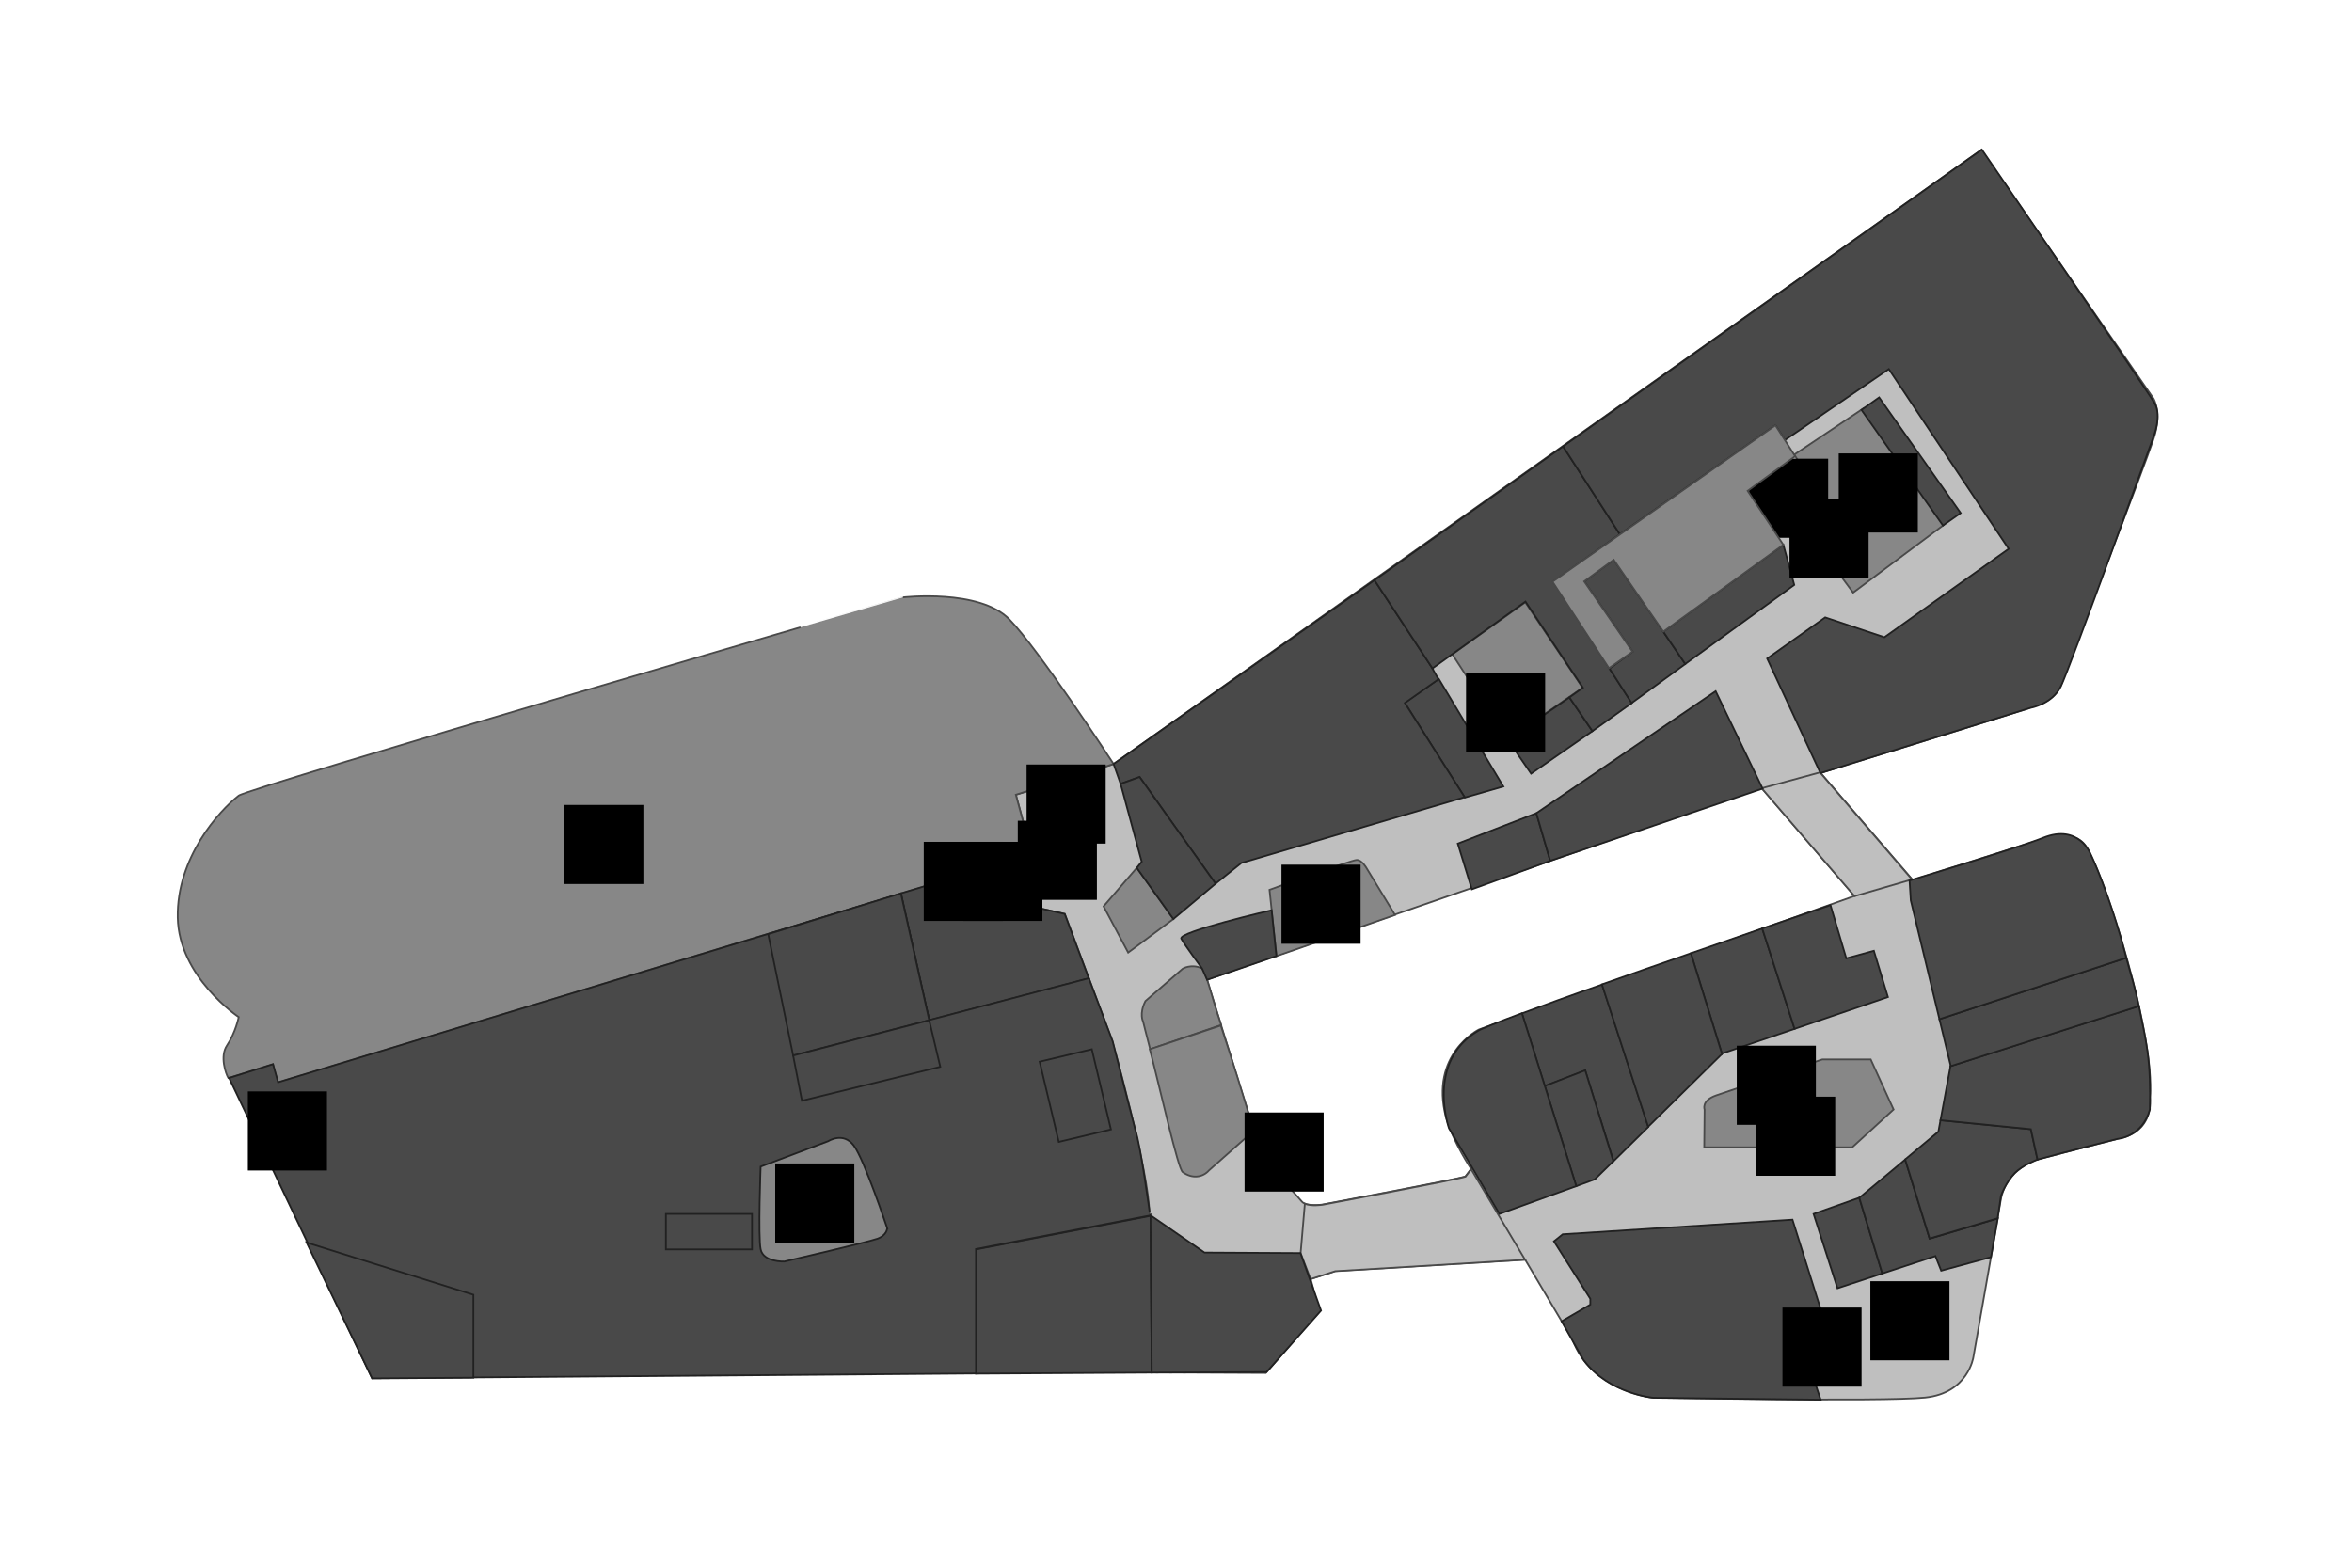 <?xml version="1.0" encoding="utf-8"?>
<!-- Generator: Adobe Illustrator 19.2.0, SVG Export Plug-In . SVG Version: 6.00 Build 0)  -->
<svg version="1.1" id="Layer_1" xmlns="http://www.w3.org/2000/svg" xmlns:xlink="http://www.w3.org/1999/xlink" x="0px" y="0px"
	 viewBox="0 0 1338 892" style="enable-background:new 0 0 1338 892;" xml:space="preserve">
<style type="text/css">
	.st0{fill:#BFBFBF;stroke:#494949;stroke-miterlimit:10;}
	.st1{fill:#878787;stroke:#494949;stroke-miterlimit:10;}
	.st2{fill:#878787;}
	.st3{fill:#494949;stroke:#212121;stroke-miterlimit:10;}
</style>
<g id="background">
</g>
<g id="etc">
	<path class="st0" d="M1174.1,384.8c0,0,46-120,51-135s0-23,0-23l-98-141.5L633.5,434.7l0,0l-55.6,17.5l9.1,33.6l-5.8,1.9l8.8,28.8
		l15.7,3.5l27,72.1c0,0,21.3,75.6,21.1,98.3c-0.2,14.2,1.2,90.5,1.2,90.5l65.1,0.3l30.5-35l-5-18.5l14-4.5l108-6.5l27,45.5
		c10.5,29,45,33,45,33s131,2.5,155.5,0s27.5-23,27.5-23s12.5-70.5,15.5-89s21-23.5,21-23.5l46.5-12c0,0,19-2,17.5-23.5
		c3-35-25-123.5-35.5-141c-5.5-12-23.5-6.5-23.5-6.5l-76,24l-52.5-61c0,0,113-34.5,125-39S1174.1,384.8,1174.1,384.8z M1055,509.8
		l-213.7,76c0,0-28.2,14-18.7,50c4.4,14.7,14.3,29.3,14.3,29.3l-3.3,4.3c-4,1.5-81.3,16-81.3,16s-9.2,1.3-11.7-1.7s-9-10-9-10
		l15.3-10.3l-17.3-28l-16,9l-27-87L1002,448.2L1055,509.8z"/>
	<path class="st1" d="M155.3,605.6L155.3,605.6L158,616l429-130.2l-9.1-33.6l0,0l0,0l55.6-17.5c-2.9-4.4-42.9-65.5-59.3-82.3
		c-17-17.5-60.5-12.5-60.5-12.5S141.4,448.3,135.8,452.7c-11.2,8.7-35.3,35.3-34.7,69.3s34.7,56.7,34.7,56.7s-1.7,8.7-6.7,16.2
		c-4.1,6.1-0.7,16,0.8,18.5L155.3,605.6L155.3,605.6z"/>
	<path class="st1" d="M969.7,631.3c0,0-2-5,6.5-8s60.5-20.5,60.5-20.5h27.5l13,28.5l-23.5,21.5h-84.2L969.7,631.3z"/>
	<path class="st1" d="M722.2,506.3l4,37.7l67.4-23.4l-16.3-26.8c0,0-2.5-4.5-5.5-4.5S722.2,506.3,722.2,506.3z"/>
	<path id="_x3C_Path_x3E_" class="st1" d="M683.8,551c-6.2-2.8-11,0.2-11,0.2l-21.2,18.4c-3.7,7.3-1.3,11.7-1.3,11.7s1.6,6.5,4,15.7
		l40.4-13.8C689,566.4,685.8,551.9,683.8,551z"/>
	<polygon class="st1" points="1020.7,258.7 1060.3,232.2 1105.7,298.7 1054.2,337.2 1045.7,325.7 1058.3,316.2 	"/>
	<polygon class="st1" points="826.2,372.3 857.7,420.8 900.3,391.3 867.7,342.7 	"/>
	<path class="st0" d="M745.6,727.8l14-4.5l108-6.5l-30.7-51.5l-3.2,4.2c-4,1.5-81.3,16-81.3,16s-6.6,1-10.1-0.6l-2.4,28.1l5.8,15.1
		L745.6,727.8z"/>
	<path class="st0" d="M1035.6,439.8c0,0,4.4-1.3,11.5-3.5l0,0l-44.9,12.2l52.8,61.4l32.7-9.5L1035.6,439.8z"/>
	<path id="q-space-2f" class="st1" d="M654.1,597c6.3,24.1,16,68,18.7,69.9c5.5,4,11.5,3,15-1l25.5-22.6
		c-8.8-28.5-9.6-31.7-18.8-59.8L654.1,597z"/>
	<path class="st2" d="M432.7,663.8l38.5-14.5c0,0,8.5-5.5,14.5,2.5s19,47,19,47s0,4-5.5,6s-53,13-53,13s-12,0.5-13.5-7
		S432.7,663.8,432.7,663.8z"/>
	<polygon id="q2b-3" class="st1" points="627.8,515.7 641.8,542 667.5,522.9 646.7,493.8 	"/>
</g>
<g id="rooms">
	<polygon id="q2c-1" class="st3" points="619.4,556.7 605.7,520 590.1,516.5 581.2,487.7 512.5,508.3 528.6,580.5 	"/>
	<polygon id="q2c-3" class="st3" points="555.2,781.6 655.2,781 654.5,691.8 555.2,710.9 	"/>
	<path id="qurator" class="st3" d="M645.7,642.3c-0.3-0.8-12.7-49.7-12.7-49.7l-13.6-36l-90.8,23.8l-16.1-71.9L158.2,615.8
		l-2.9-10.3l-25.1,7.9c0.3,0.5,0.3,0.3,0.3,0.3l81.2,170.5l343.5-2.7v-70.8l99.1-19.1C654.2,691.8,649.2,652.7,645.7,642.3z
		 M499.2,704.8c-5.5,2-53,13-53,13s-12,0.5-13.5-7s0-47,0-47l38.5-14.5c0,0,8.5-5.5,14.5,2.5s19,47,19,47S504.7,702.8,499.2,704.8z"
		/>
	<polygon id="q2c-2" class="st3" points="654.5,691.5 685.2,712.7 739.8,713 751.5,745.7 720.5,780.7 655.2,781 	"/>
	<polygon id="q2b-6" class="st3" points="833.3,453.8 855.2,447.5 818.5,386.3 799.1,399.8 	"/>
	<polygon id="q2b-5" class="st3" points="633.5,434.7 637.5,446 648.3,442.1 691.5,502.8 706.2,491 833.2,453.6 799.2,400 
		818.3,386.5 814.8,380.3 814.9,380.3 781.9,330.1 	"/>
	<polygon id="q2b-7" class="st3" points="857.8,421 871,440.2 905.9,416 892.8,396.8 	"/>
	<polygon id="scarlet-platinum-lounge" class="st3" points="883.5,331 921.5,304 889.2,254 781.9,330.1 814.9,380.3 867.8,342.3 
		900.5,391.3 892.8,396.8 905.9,416 928.3,400 915.6,380.4 	"/>
	<polygon id="q2b-2b" class="st3" points="837.3,506 829.3,480 874,462.7 881.9,489.8 	"/>
	<polygon id="q2b-2a" class="st3" points="881.9,489.8 874,462.7 976,393.3 1002.7,448.7 	"/>
	<path id="q2b-1" class="st3" d="M1005.3,374.7l30.3,65.2l119.7-37.2c0,0,12-2,17-12s52.7-142,52.7-142s5-12,0.7-19.3
		c-5.4-9.1-98.3-144.3-98.3-144.3L889.2,254l32.3,50l88.5-62l5.4,8.4l59.1-40.4l68.2,102.3l-70.7,50.3l-33.7-11.3L1005.3,374.7z"/>
	<path id="q2a-12" class="st3" d="M961.9,542.4l17.7,57.3l0.4-0.4l40.9-13.9l-18.4-57.1C990.5,532.5,976.5,537.3,961.9,542.4z"/>
	<path id="q2a-13" class="st3" d="M1066,541l-15.7,4.3l-9-30.3c0,0-15.9,5.4-38.8,13.3l18.4,57.1l53.1-18.1L1066,541z"/>
	<path id="q2a-10" class="st3" d="M865.8,576.6l13,41.4l23-8.9l16.1,51.6l19.8-19.5l-26.3-81C894.1,566.2,878.2,572,865.8,576.6z"/>
	<path id="q2a-11" class="st3" d="M961.9,542.4c-16.7,5.8-34.2,11.9-50.6,17.7l26.3,81l42-41.4L961.9,542.4z"/>
	<polygon id="q2a-9" class="st3" points="878.8,617.9 896.7,674.9 907.3,671 917.8,660.7 901.8,609 	"/>
	<path id="q2a-8" class="st3" d="M878.8,617.9l-13-41.4c-13.6,5.1-23,8.8-25.1,10.1C811,604.3,824.3,642,824.3,642l28.7,48.7
		l43.7-15.8L878.8,617.9L878.8,617.9z"/>
	<rect id="q2c-5" x="378.8" y="690.7" class="st3" width="49" height="20.2"/>
	<polygon id="q2c-6" class="st3" points="528.6,580.5 451.2,600.6 437,531.5 512.5,508.3 	"/>
	<polygon id="q2c-7" class="st3" points="456.2,626.3 534.9,607 528.6,580.5 451.2,600.6 	"/>
	
		<rect id="q2c-8" x="596.2" y="599.9" transform="matrix(0.973 -0.232 0.232 0.973 -127.846 158.705)" class="st3" width="30.5" height="46.9"/>
	<polygon id="q2a-6" class="st3" points="1031.7,690.7 1045.3,733 1070.8,724.6 1057.7,681.5 	"/>
	<polygon id="q2a-5" class="st3" points="1097.7,704.8 1083.8,659.8 1058,681.3 1057.7,681.5 1070.8,724.6 1101,714.7 1104.3,723 
		1132.6,715.3 1136.5,693.3 	"/>
	<path id="q2a-4" class="st3" d="M1159.1,659.8l-3.8-17.3l-51.4-5.1l-1.2,6.5l-18.9,15.8l13.9,45l38.7-11.5l1.9-12.8
		c0,0,2.6-7.5,7.9-13C1150.9,662.9,1158.3,660.1,1159.1,659.8z"/>
	<path id="q2a-3" class="st3" d="M1216.8,572.4l-107.2,34.2l-5.7,30.8l51.4,5.1l0,0l0,0l3.8,17.3c16.4-4.5,45.6-11.8,45.6-11.8
		s14-1,18.3-16.7c0.3-12.8,0-22.6-1.3-32.8C1220.4,589.1,1218.4,580.9,1216.8,572.4z"/>
	<path id="q2a-2" class="st3" d="M1209.6,545l-106.3,34.9l6.3,26.1l-0.1,0.7l107.2-34.2C1214.9,562.6,1211.8,553.4,1209.6,545z"/>
	<path id="q2a-7" class="st3" d="M888.4,751.8l16.3-9.5V739L884,706.3l5-4l130.7-8.3l17,54l-15.3,5.3l14.3,43.1l-95.2-1.1
		c0,0-25.2-2.2-39.5-21.3C901,774.4,888.4,751.8,888.4,751.8z"/>
	<polygon id="q2b-8" class="st3" points="946.2,359.4 918,318.5 901.2,330.8 928.7,370.8 915.6,380.4 928.2,400 958.6,377.9 
		958.7,377.8 	"/>
	<polygon id="q2b-9" class="st3" points="1014.5,310 946.2,359.4 958.7,377.8 1020.7,332.8 	"/>
	<path id="q2a-1" class="st3" d="M1189.3,486c0,0-6.7-17.5-27-9.3c-15,6-76,24.3-76,24.3l0.7,11.3l16.3,67.6l106.3-34.9
		C1200.1,508.2,1189.3,486,1189.3,486z"/>
	<polygon id="q2b-4" class="st3" points="637.5,446 649.5,490.3 646.7,493.8 667.5,522.9 691.5,502.8 648.3,442.1 	"/>
	
		<rect id="q2b-11" x="1081.3" y="222" transform="matrix(0.817 -0.576 0.576 0.817 47.647 674.672)" class="st3" width="12.3" height="80.5"/>
	<path id="q2b-12" class="st3" d="M726.1,544l-2.7-26.1c0,0-53.5,12.4-51.4,16.2s11.8,16.9,11.8,16.9l2.9,6.5L726.1,544z"/>
	<polygon id="q2c-4" class="st3" points="174.4,707 269.3,736.7 269.3,783.9 211.7,784.3 	"/>
</g>
<g id="signs">
	<rect id="parking" x="321" y="458" width="45" height="45"/>
	<g id="escalator">
		<rect id="escalator-1" x="441" y="662" width="45" height="45"/>
		<rect id="escalator-2" x="729" y="492" width="45" height="45"/>
		<rect id="escalator-3" x="999" y="624" width="45" height="45"/>
		<rect id="escalator-4" x="1046" y="258" width="45" height="45"/>
	</g>
	<g id="lift">
		<rect id="lift-1" x="579" y="467" width="45" height="45"/>
		<rect id="lift-2" x="1018" y="284" width="45" height="45"/>
		<rect id="lift-3" x="708" y="633" width="45" height="45"/>
		<rect id="lift-4" x="1014" y="744" width="45" height="45"/>
		<rect id="lift-5" x="988" y="595" width="45" height="45"/>
		<rect id="lift-6" x="834" y="383" width="45" height="45"/>
	</g>
	<rect id="stairs" x="548" y="479" width="45" height="45"/>
	<g id="toilet">
		<rect id="toilet-1" x="584" y="435" width="45" height="45"/>
		<rect id="toilet-2" x="1064" y="729" width="45" height="45"/>
		<rect id="toilet-3" x="995" y="261" width="45" height="45"/>
	</g>
	<rect id="information" x="141" y="621" width="45" height="45"/>
	<rect id="entrance" x="525.5" y="479" width="45" height="45"/>
	<polygon id="breastfeeding-room" class="st1" points="883.2,331 915.3,380.2 928.7,370.8 901.2,330.8 918,318.5 946.2,359.4 
		1014.5,310 994.2,279.3 1021.2,259.6 1010,242 	"/>
</g>
</svg>
